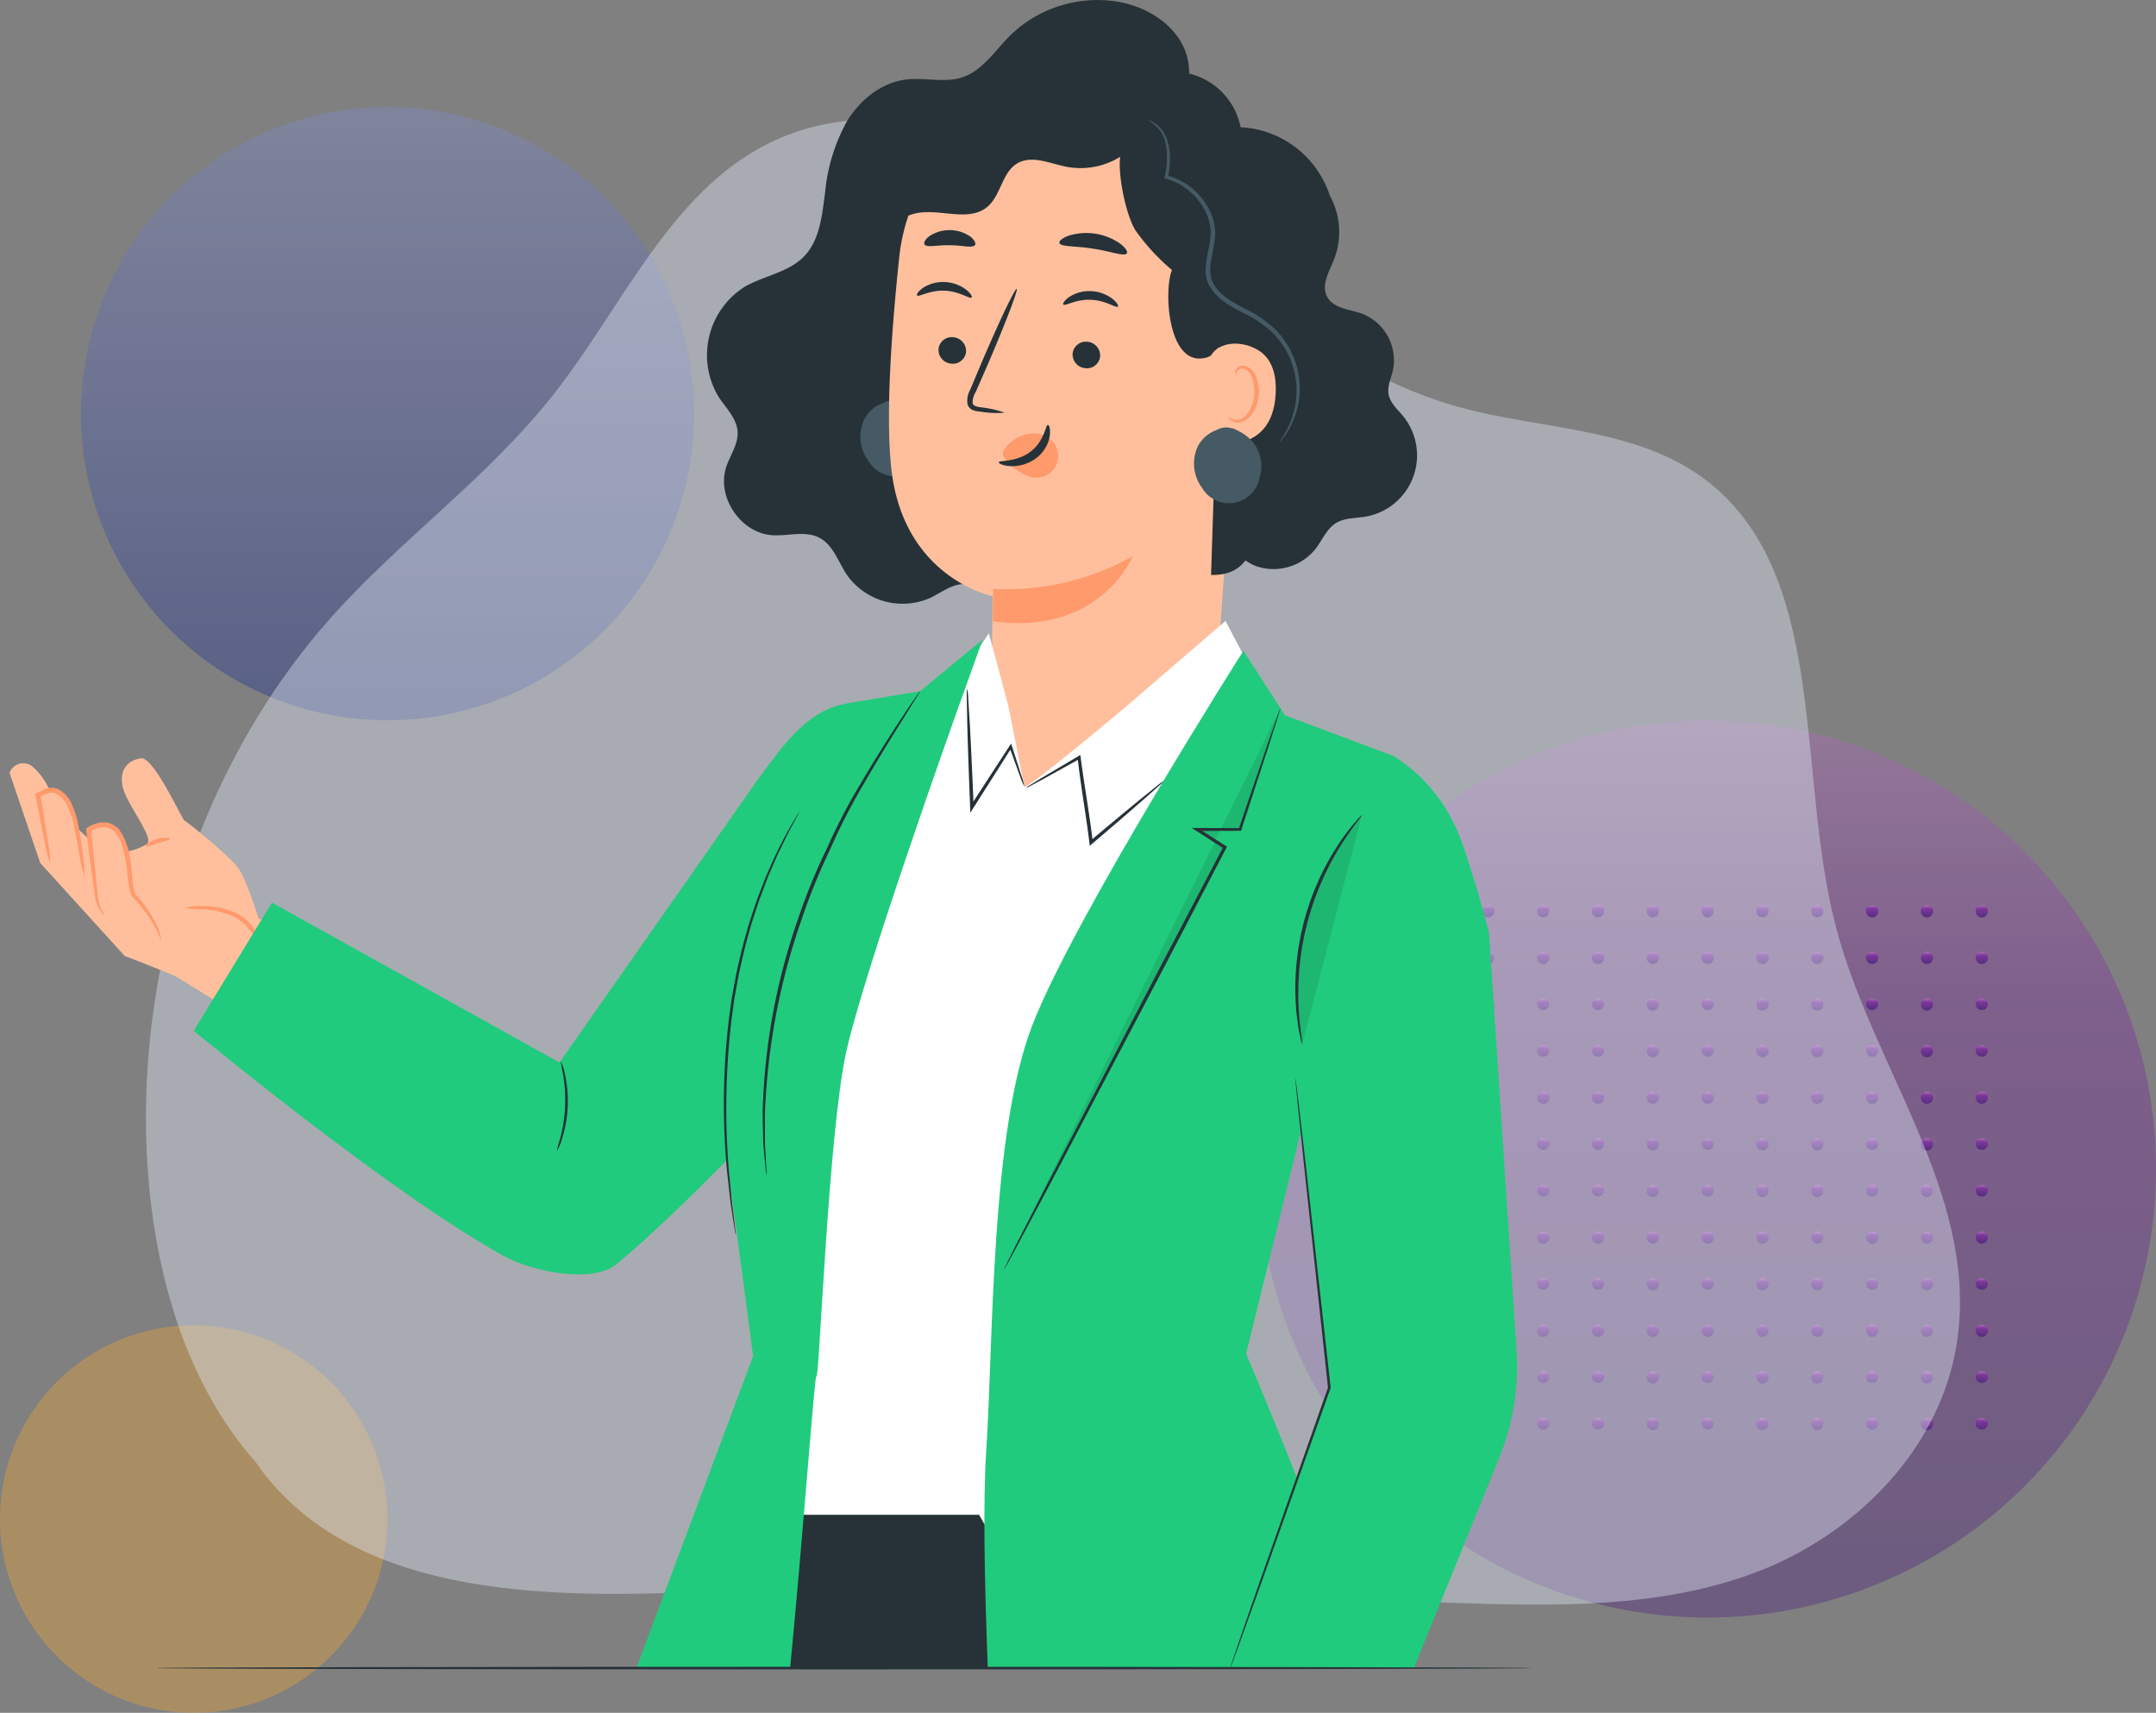 <svg xmlns="http://www.w3.org/2000/svg" xmlns:xlink="http://www.w3.org/1999/xlink" width="316.137" height="251.115" viewBox="0 0 316.137 251.115">
  <rect x="0" y="0" width="316.137" height="251.115" fill="#808080" stroke="none"/>
  <defs>
    <linearGradient id="linear-gradient" x1="0.5" x2="0.5" y2="1" gradientUnits="objectBoundingBox">
      <stop offset="0" stop-color="#7e89be"/>
      <stop offset="1" stop-color="#29398a"/>
    </linearGradient>
    <linearGradient id="linear-gradient-2" x1="0.5" x2="0.5" y2="1" gradientUnits="objectBoundingBox">
      <stop offset="0" stop-color="#ba68c8"/>
      <stop offset="0.19" stop-color="#9139af"/>
      <stop offset="0.31" stop-color="#7b1fa2"/>
      <stop offset="1" stop-color="#45147b"/>
    </linearGradient>
  </defs>
  <g id="_8" data-name="8" transform="translate(-998.345 -774.027)">
    <g id="Group_148533" data-name="Group 148533">
      <g id="Group_79644" data-name="Group 79644" transform="translate(985 770)" opacity="0.76">
        <path id="Path_145969" data-name="Path 145969" d="M44.946,0A44.946,44.946,0,1,0,89.892,44.946,44.946,44.946,0,0,0,44.946,0Z" transform="translate(25.222 19.725)" opacity="0.6" fill="url(#linear-gradient)" style="mix-blend-mode: multiply;isolation: isolate"/>
        <path id="Path_145971" data-name="Path 145971" d="M28.411,0A28.411,28.411,0,1,0,56.822,28.411,28.411,28.411,0,0,0,28.411,0Z" transform="translate(13.345 198.32)" fill="#fda929" opacity="0.444" style="mix-blend-mode: multiply;isolation: isolate"/>
        <g id="Group_145732" data-name="Group 145732" transform="translate(197.928 109.616)">
          <path id="Path_145968" data-name="Path 145968" d="M65.777,0a65.777,65.777,0,1,0,65.777,65.777A65.777,65.777,0,0,0,65.777,0Z" opacity="0.444" fill="url(#linear-gradient-2)" style="mix-blend-mode: multiply;isolation: isolate"/>
          <g id="Group_78276" data-name="Group 78276" transform="translate(24.727 27.121)">
            <g id="Group_53306" data-name="Group 53306" transform="translate(0)">
              <path id="Path_99200" data-name="Path 99200" d="M414.214,51.078a.894.894,0,1,0,.894-.854A.874.874,0,0,0,414.214,51.078Z" transform="translate(-333.828 -50.224)" fill="url(#linear-gradient-2)"/>
              <path id="Path_99201" data-name="Path 99201" d="M422.66,51.078a.894.894,0,1,0,.893-.854A.874.874,0,0,0,422.66,51.078Z" transform="translate(-350.313 -50.224)" fill="url(#linear-gradient-2)"/>
              <path id="Path_99202" data-name="Path 99202" d="M431.106,51.078a.894.894,0,1,0,.893-.854A.874.874,0,0,0,431.106,51.078Z" transform="translate(-366.797 -50.224)" fill="url(#linear-gradient-2)"/>
              <path id="Path_99203" data-name="Path 99203" d="M439.553,51.078a.894.894,0,1,0,.894-.854A.874.874,0,0,0,439.553,51.078Z" transform="translate(-383.283 -50.224)" fill="url(#linear-gradient-2)"/>
              <path id="Path_99204" data-name="Path 99204" d="M448,51.078a.894.894,0,1,0,.893-.854A.874.874,0,0,0,448,51.078Z" transform="translate(-399.767 -50.224)" fill="url(#linear-gradient-2)"/>
              <path id="Path_99205" data-name="Path 99205" d="M456.445,51.078a.894.894,0,1,0,.893-.854A.874.874,0,0,0,456.445,51.078Z" transform="translate(-416.252 -50.224)" fill="url(#linear-gradient-2)"/>
              <path id="Path_99206" data-name="Path 99206" d="M464.892,51.078a.894.894,0,1,0,.894-.854A.875.875,0,0,0,464.892,51.078Z" transform="translate(-432.738 -50.224)" fill="url(#linear-gradient-2)"/>
              <path id="Path_99207" data-name="Path 99207" d="M473.338,51.078a.894.894,0,1,0,.893-.854A.874.874,0,0,0,473.338,51.078Z" transform="translate(-449.222 -50.224)" fill="url(#linear-gradient-2)"/>
              <path id="Path_99208" data-name="Path 99208" d="M481.784,51.078a.894.894,0,1,0,.893-.854A.874.874,0,0,0,481.784,51.078Z" transform="translate(-465.707 -50.224)" fill="url(#linear-gradient-2)"/>
              <path id="Path_99209" data-name="Path 99209" d="M490.231,51.078a.894.894,0,1,0,.894-.854A.875.875,0,0,0,490.231,51.078Z" transform="translate(-482.193 -50.224)" fill="url(#linear-gradient-2)"/>
              <path id="Path_99210" data-name="Path 99210" d="M498.677,51.078a.894.894,0,1,0,.894-.854A.874.874,0,0,0,498.677,51.078Z" transform="translate(-498.677 -50.224)" fill="url(#linear-gradient-2)"/>
            </g>
            <g id="Group_53307" data-name="Group 53307" transform="translate(0 6.833)">
              <path id="Path_99211" data-name="Path 99211" d="M414.214,58.586a.894.894,0,1,0,.894-.854A.874.874,0,0,0,414.214,58.586Z" transform="translate(-333.828 -57.732)" fill="url(#linear-gradient-2)"/>
              <path id="Path_99212" data-name="Path 99212" d="M422.66,58.586a.894.894,0,1,0,.893-.854A.874.874,0,0,0,422.66,58.586Z" transform="translate(-350.313 -57.732)" fill="url(#linear-gradient-2)"/>
              <path id="Path_99213" data-name="Path 99213" d="M431.106,58.586a.894.894,0,1,0,.893-.854A.874.874,0,0,0,431.106,58.586Z" transform="translate(-366.797 -57.732)" fill="url(#linear-gradient-2)"/>
              <path id="Path_99214" data-name="Path 99214" d="M439.553,58.586a.894.894,0,1,0,.894-.854A.874.874,0,0,0,439.553,58.586Z" transform="translate(-383.283 -57.732)" fill="url(#linear-gradient-2)"/>
              <path id="Path_99215" data-name="Path 99215" d="M448,58.586a.894.894,0,1,0,.893-.854A.874.874,0,0,0,448,58.586Z" transform="translate(-399.767 -57.732)" fill="url(#linear-gradient-2)"/>
              <path id="Path_99216" data-name="Path 99216" d="M456.445,58.586a.894.894,0,1,0,.893-.854A.874.874,0,0,0,456.445,58.586Z" transform="translate(-416.252 -57.732)" fill="url(#linear-gradient-2)"/>
              <path id="Path_99217" data-name="Path 99217" d="M464.892,58.586a.894.894,0,1,0,.894-.854A.875.875,0,0,0,464.892,58.586Z" transform="translate(-432.738 -57.732)" fill="url(#linear-gradient-2)"/>
              <path id="Path_99218" data-name="Path 99218" d="M473.338,58.586a.894.894,0,1,0,.893-.854A.874.874,0,0,0,473.338,58.586Z" transform="translate(-449.222 -57.732)" fill="url(#linear-gradient-2)"/>
              <path id="Path_99219" data-name="Path 99219" d="M481.784,58.586a.894.894,0,1,0,.893-.854A.874.874,0,0,0,481.784,58.586Z" transform="translate(-465.707 -57.732)" fill="url(#linear-gradient-2)"/>
              <path id="Path_99220" data-name="Path 99220" d="M490.231,58.586a.894.894,0,1,0,.894-.854A.875.875,0,0,0,490.231,58.586Z" transform="translate(-482.193 -57.732)" fill="url(#linear-gradient-2)"/>
              <path id="Path_99221" data-name="Path 99221" d="M498.677,58.586a.894.894,0,1,0,.894-.854A.874.874,0,0,0,498.677,58.586Z" transform="translate(-498.677 -57.732)" fill="url(#linear-gradient-2)"/>
            </g>
            <g id="Group_53308" data-name="Group 53308" transform="translate(0 13.667)">
              <ellipse id="Ellipse_3955" data-name="Ellipse 3955" cx="0.893" cy="0.854" rx="0.893" ry="0.854" transform="translate(80.386)" fill="url(#linear-gradient-2)"/>
              <path id="Path_99222" data-name="Path 99222" d="M422.66,66.094a.894.894,0,1,0,.893-.854A.875.875,0,0,0,422.66,66.094Z" transform="translate(-350.313 -65.24)" fill="url(#linear-gradient-2)"/>
              <ellipse id="Ellipse_3956" data-name="Ellipse 3956" cx="0.893" cy="0.854" rx="0.893" ry="0.854" transform="translate(64.309)" fill="url(#linear-gradient-2)"/>
              <path id="Path_99223" data-name="Path 99223" d="M439.553,66.094a.894.894,0,1,0,.894-.854A.875.875,0,0,0,439.553,66.094Z" transform="translate(-383.283 -65.24)" fill="url(#linear-gradient-2)"/>
              <path id="Path_99224" data-name="Path 99224" d="M448,66.094a.894.894,0,1,0,.893-.854A.875.875,0,0,0,448,66.094Z" transform="translate(-399.767 -65.24)" fill="url(#linear-gradient-2)"/>
              <ellipse id="Ellipse_3957" data-name="Ellipse 3957" cx="0.893" cy="0.854" rx="0.893" ry="0.854" transform="translate(40.193)" fill="url(#linear-gradient-2)"/>
              <path id="Path_99225" data-name="Path 99225" d="M464.892,66.094a.894.894,0,1,0,.894-.854A.875.875,0,0,0,464.892,66.094Z" transform="translate(-432.738 -65.24)" fill="url(#linear-gradient-2)"/>
              <ellipse id="Ellipse_3958" data-name="Ellipse 3958" cx="0.893" cy="0.854" rx="0.893" ry="0.854" transform="translate(24.116)" fill="url(#linear-gradient-2)"/>
              <ellipse id="Ellipse_3959" data-name="Ellipse 3959" cx="0.893" cy="0.854" rx="0.893" ry="0.854" transform="translate(16.077)" fill="url(#linear-gradient-2)"/>
              <path id="Path_99226" data-name="Path 99226" d="M490.231,66.094a.894.894,0,1,0,.894-.854A.875.875,0,0,0,490.231,66.094Z" transform="translate(-482.193 -65.24)" fill="url(#linear-gradient-2)"/>
              <path id="Path_99227" data-name="Path 99227" d="M498.677,66.094a.894.894,0,1,0,.894-.854A.875.875,0,0,0,498.677,66.094Z" transform="translate(-498.677 -65.24)" fill="url(#linear-gradient-2)"/>
            </g>
            <g id="Group_53309" data-name="Group 53309" transform="translate(0 20.499)">
              <ellipse id="Ellipse_3960" data-name="Ellipse 3960" cx="0.893" cy="0.854" rx="0.893" ry="0.854" transform="translate(80.386 0)" fill="url(#linear-gradient-2)"/>
              <path id="Path_99228" data-name="Path 99228" d="M422.66,73.6a.894.894,0,1,0,.893-.855A.874.874,0,0,0,422.66,73.6Z" transform="translate(-350.313 -72.747)" fill="url(#linear-gradient-2)"/>
              <ellipse id="Ellipse_3961" data-name="Ellipse 3961" cx="0.893" cy="0.854" rx="0.893" ry="0.854" transform="translate(64.309 0)" fill="url(#linear-gradient-2)"/>
              <path id="Path_99229" data-name="Path 99229" d="M439.553,73.6a.894.894,0,1,0,.894-.855A.874.874,0,0,0,439.553,73.6Z" transform="translate(-383.283 -72.747)" fill="url(#linear-gradient-2)"/>
              <path id="Path_99230" data-name="Path 99230" d="M448,73.6a.894.894,0,1,0,.893-.855A.874.874,0,0,0,448,73.6Z" transform="translate(-399.767 -72.747)" fill="url(#linear-gradient-2)"/>
              <ellipse id="Ellipse_3962" data-name="Ellipse 3962" cx="0.893" cy="0.854" rx="0.893" ry="0.854" transform="translate(40.193 0)" fill="url(#linear-gradient-2)"/>
              <path id="Path_99231" data-name="Path 99231" d="M464.892,73.6a.894.894,0,1,0,.894-.855A.875.875,0,0,0,464.892,73.6Z" transform="translate(-432.738 -72.747)" fill="url(#linear-gradient-2)"/>
              <ellipse id="Ellipse_3963" data-name="Ellipse 3963" cx="0.893" cy="0.854" rx="0.893" ry="0.854" transform="translate(24.116 0)" fill="url(#linear-gradient-2)"/>
              <ellipse id="Ellipse_3964" data-name="Ellipse 3964" cx="0.893" cy="0.854" rx="0.893" ry="0.854" transform="translate(16.077 0)" fill="url(#linear-gradient-2)"/>
              <path id="Path_99232" data-name="Path 99232" d="M490.231,73.6a.894.894,0,1,0,.894-.855A.875.875,0,0,0,490.231,73.6Z" transform="translate(-482.193 -72.747)" fill="url(#linear-gradient-2)"/>
              <path id="Path_99233" data-name="Path 99233" d="M498.677,73.6a.894.894,0,1,0,.894-.855A.874.874,0,0,0,498.677,73.6Z" transform="translate(-498.677 -72.747)" fill="url(#linear-gradient-2)"/>
            </g>
            <g id="Group_53310" data-name="Group 53310" transform="translate(0 27.333)">
              <path id="Path_99234" data-name="Path 99234" d="M414.214,81.11a.894.894,0,1,0,.894-.855A.874.874,0,0,0,414.214,81.11Z" transform="translate(-333.828 -80.255)" fill="url(#linear-gradient-2)"/>
              <path id="Path_99235" data-name="Path 99235" d="M422.66,81.11a.894.894,0,1,0,.893-.855A.874.874,0,0,0,422.66,81.11Z" transform="translate(-350.313 -80.255)" fill="url(#linear-gradient-2)"/>
              <path id="Path_99236" data-name="Path 99236" d="M431.106,81.11a.894.894,0,1,0,.893-.855A.874.874,0,0,0,431.106,81.11Z" transform="translate(-366.797 -80.255)" fill="url(#linear-gradient-2)"/>
              <path id="Path_99237" data-name="Path 99237" d="M439.553,81.11a.894.894,0,1,0,.894-.855A.874.874,0,0,0,439.553,81.11Z" transform="translate(-383.283 -80.255)" fill="url(#linear-gradient-2)"/>
              <path id="Path_99238" data-name="Path 99238" d="M448,81.11a.894.894,0,1,0,.893-.855A.874.874,0,0,0,448,81.11Z" transform="translate(-399.767 -80.255)" fill="url(#linear-gradient-2)"/>
              <path id="Path_99239" data-name="Path 99239" d="M456.445,81.11a.894.894,0,1,0,.893-.855A.874.874,0,0,0,456.445,81.11Z" transform="translate(-416.252 -80.255)" fill="url(#linear-gradient-2)"/>
              <path id="Path_99240" data-name="Path 99240" d="M464.892,81.11a.894.894,0,1,0,.894-.855A.875.875,0,0,0,464.892,81.11Z" transform="translate(-432.738 -80.255)" fill="url(#linear-gradient-2)"/>
              <path id="Path_99241" data-name="Path 99241" d="M473.338,81.11a.894.894,0,1,0,.893-.855A.874.874,0,0,0,473.338,81.11Z" transform="translate(-449.222 -80.255)" fill="url(#linear-gradient-2)"/>
              <path id="Path_99242" data-name="Path 99242" d="M481.784,81.11a.894.894,0,1,0,.893-.855A.874.874,0,0,0,481.784,81.11Z" transform="translate(-465.707 -80.255)" fill="url(#linear-gradient-2)"/>
              <path id="Path_99243" data-name="Path 99243" d="M490.231,81.11a.894.894,0,1,0,.894-.855A.875.875,0,0,0,490.231,81.11Z" transform="translate(-482.193 -80.255)" fill="url(#linear-gradient-2)"/>
              <path id="Path_99244" data-name="Path 99244" d="M498.677,81.11a.894.894,0,1,0,.894-.855A.874.874,0,0,0,498.677,81.11Z" transform="translate(-498.677 -80.255)" fill="url(#linear-gradient-2)"/>
            </g>
            <g id="Group_53311" data-name="Group 53311" transform="translate(0 34.166)">
              <ellipse id="Ellipse_3965" data-name="Ellipse 3965" cx="0.893" cy="0.854" rx="0.893" ry="0.854" transform="translate(80.386 0)" fill="url(#linear-gradient-2)"/>
              <path id="Path_99245" data-name="Path 99245" d="M422.66,88.618a.894.894,0,1,0,.893-.855A.874.874,0,0,0,422.66,88.618Z" transform="translate(-350.313 -87.763)" fill="url(#linear-gradient-2)"/>
              <ellipse id="Ellipse_3966" data-name="Ellipse 3966" cx="0.893" cy="0.854" rx="0.893" ry="0.854" transform="translate(64.309 0)" fill="url(#linear-gradient-2)"/>
              <path id="Path_99246" data-name="Path 99246" d="M439.553,88.618a.894.894,0,1,0,.894-.855A.874.874,0,0,0,439.553,88.618Z" transform="translate(-383.283 -87.763)" fill="url(#linear-gradient-2)"/>
              <path id="Path_99247" data-name="Path 99247" d="M448,88.618a.894.894,0,1,0,.893-.855A.874.874,0,0,0,448,88.618Z" transform="translate(-399.767 -87.763)" fill="url(#linear-gradient-2)"/>
              <ellipse id="Ellipse_3967" data-name="Ellipse 3967" cx="0.893" cy="0.854" rx="0.893" ry="0.854" transform="translate(40.193 0)" fill="url(#linear-gradient-2)"/>
              <path id="Path_99248" data-name="Path 99248" d="M464.892,88.618a.894.894,0,1,0,.894-.855A.875.875,0,0,0,464.892,88.618Z" transform="translate(-432.738 -87.763)" fill="url(#linear-gradient-2)"/>
              <ellipse id="Ellipse_3968" data-name="Ellipse 3968" cx="0.893" cy="0.854" rx="0.893" ry="0.854" transform="translate(24.116 0)" fill="url(#linear-gradient-2)"/>
              <ellipse id="Ellipse_3969" data-name="Ellipse 3969" cx="0.893" cy="0.854" rx="0.893" ry="0.854" transform="translate(16.077 0)" fill="url(#linear-gradient-2)"/>
              <path id="Path_99249" data-name="Path 99249" d="M490.231,88.618a.894.894,0,1,0,.894-.855A.875.875,0,0,0,490.231,88.618Z" transform="translate(-482.193 -87.763)" fill="url(#linear-gradient-2)"/>
              <path id="Path_99250" data-name="Path 99250" d="M498.677,88.618a.894.894,0,1,0,.894-.855A.874.874,0,0,0,498.677,88.618Z" transform="translate(-498.677 -87.763)" fill="url(#linear-gradient-2)"/>
            </g>
            <g id="Group_53312" data-name="Group 53312" transform="translate(0 41)">
              <ellipse id="Ellipse_3970" data-name="Ellipse 3970" cx="0.893" cy="0.854" rx="0.893" ry="0.854" transform="translate(80.386)" fill="url(#linear-gradient-2)"/>
              <path id="Path_99251" data-name="Path 99251" d="M422.66,96.125a.894.894,0,1,0,.893-.854A.874.874,0,0,0,422.66,96.125Z" transform="translate(-350.313 -95.271)" fill="url(#linear-gradient-2)"/>
              <ellipse id="Ellipse_3971" data-name="Ellipse 3971" cx="0.893" cy="0.854" rx="0.893" ry="0.854" transform="translate(64.309)" fill="url(#linear-gradient-2)"/>
              <path id="Path_99252" data-name="Path 99252" d="M439.553,96.125a.894.894,0,1,0,.894-.854A.874.874,0,0,0,439.553,96.125Z" transform="translate(-383.283 -95.271)" fill="url(#linear-gradient-2)"/>
              <path id="Path_99253" data-name="Path 99253" d="M448,96.125a.894.894,0,1,0,.893-.854A.874.874,0,0,0,448,96.125Z" transform="translate(-399.767 -95.271)" fill="url(#linear-gradient-2)"/>
              <ellipse id="Ellipse_3972" data-name="Ellipse 3972" cx="0.893" cy="0.854" rx="0.893" ry="0.854" transform="translate(40.193)" fill="url(#linear-gradient-2)"/>
              <path id="Path_99254" data-name="Path 99254" d="M464.892,96.125a.894.894,0,1,0,.894-.854A.875.875,0,0,0,464.892,96.125Z" transform="translate(-432.738 -95.271)" fill="url(#linear-gradient-2)"/>
              <ellipse id="Ellipse_3973" data-name="Ellipse 3973" cx="0.893" cy="0.854" rx="0.893" ry="0.854" transform="translate(24.116)" fill="url(#linear-gradient-2)"/>
              <ellipse id="Ellipse_3974" data-name="Ellipse 3974" cx="0.893" cy="0.854" rx="0.893" ry="0.854" transform="translate(16.077)" fill="url(#linear-gradient-2)"/>
              <path id="Path_99255" data-name="Path 99255" d="M490.231,96.125a.894.894,0,1,0,.894-.854A.875.875,0,0,0,490.231,96.125Z" transform="translate(-482.193 -95.271)" fill="url(#linear-gradient-2)"/>
              <path id="Path_99256" data-name="Path 99256" d="M498.677,96.125a.894.894,0,1,0,.894-.854A.874.874,0,0,0,498.677,96.125Z" transform="translate(-498.677 -95.271)" fill="url(#linear-gradient-2)"/>
            </g>
            <g id="Group_53313" data-name="Group 53313" transform="translate(0 47.833)">
              <path id="Path_99257" data-name="Path 99257" d="M414.214,103.633a.894.894,0,1,0,.894-.854A.874.874,0,0,0,414.214,103.633Z" transform="translate(-333.828 -102.779)" fill="url(#linear-gradient-2)"/>
              <path id="Path_99258" data-name="Path 99258" d="M422.66,103.633a.894.894,0,1,0,.893-.854A.874.874,0,0,0,422.66,103.633Z" transform="translate(-350.313 -102.779)" fill="url(#linear-gradient-2)"/>
              <path id="Path_99259" data-name="Path 99259" d="M431.106,103.633a.894.894,0,1,0,.893-.854A.874.874,0,0,0,431.106,103.633Z" transform="translate(-366.797 -102.779)" fill="url(#linear-gradient-2)"/>
              <path id="Path_99260" data-name="Path 99260" d="M439.553,103.633a.894.894,0,1,0,.894-.854A.874.874,0,0,0,439.553,103.633Z" transform="translate(-383.283 -102.779)" fill="url(#linear-gradient-2)"/>
              <path id="Path_99261" data-name="Path 99261" d="M448,103.633a.894.894,0,1,0,.893-.854A.874.874,0,0,0,448,103.633Z" transform="translate(-399.767 -102.779)" fill="url(#linear-gradient-2)"/>
              <path id="Path_99262" data-name="Path 99262" d="M456.445,103.633a.894.894,0,1,0,.893-.854A.874.874,0,0,0,456.445,103.633Z" transform="translate(-416.252 -102.779)" fill="url(#linear-gradient-2)"/>
              <path id="Path_99263" data-name="Path 99263" d="M464.892,103.633a.894.894,0,1,0,.894-.854A.875.875,0,0,0,464.892,103.633Z" transform="translate(-432.738 -102.779)" fill="url(#linear-gradient-2)"/>
              <path id="Path_99264" data-name="Path 99264" d="M473.338,103.633a.894.894,0,1,0,.893-.854A.874.874,0,0,0,473.338,103.633Z" transform="translate(-449.222 -102.779)" fill="url(#linear-gradient-2)"/>
              <path id="Path_99265" data-name="Path 99265" d="M481.784,103.633a.894.894,0,1,0,.893-.854A.874.874,0,0,0,481.784,103.633Z" transform="translate(-465.707 -102.779)" fill="url(#linear-gradient-2)"/>
              <path id="Path_99266" data-name="Path 99266" d="M490.231,103.633a.894.894,0,1,0,.894-.854A.875.875,0,0,0,490.231,103.633Z" transform="translate(-482.193 -102.779)" fill="url(#linear-gradient-2)"/>
              <path id="Path_99267" data-name="Path 99267" d="M498.677,103.633a.894.894,0,1,0,.894-.854A.874.874,0,0,0,498.677,103.633Z" transform="translate(-498.677 -102.779)" fill="url(#linear-gradient-2)"/>
            </g>
            <g id="Group_53314" data-name="Group 53314" transform="translate(0 54.666)">
              <ellipse id="Ellipse_3975" data-name="Ellipse 3975" cx="0.893" cy="0.854" rx="0.893" ry="0.854" transform="translate(80.386)" fill="url(#linear-gradient-2)"/>
              <path id="Path_99268" data-name="Path 99268" d="M422.66,111.141a.894.894,0,1,0,.893-.854A.875.875,0,0,0,422.66,111.141Z" transform="translate(-350.313 -110.287)" fill="url(#linear-gradient-2)"/>
              <ellipse id="Ellipse_3976" data-name="Ellipse 3976" cx="0.893" cy="0.854" rx="0.893" ry="0.854" transform="translate(64.309)" fill="url(#linear-gradient-2)"/>
              <path id="Path_99269" data-name="Path 99269" d="M439.553,111.141a.894.894,0,1,0,.894-.854A.875.875,0,0,0,439.553,111.141Z" transform="translate(-383.283 -110.287)" fill="url(#linear-gradient-2)"/>
              <path id="Path_99270" data-name="Path 99270" d="M448,111.141a.894.894,0,1,0,.893-.854A.875.875,0,0,0,448,111.141Z" transform="translate(-399.767 -110.287)" fill="url(#linear-gradient-2)"/>
              <ellipse id="Ellipse_3977" data-name="Ellipse 3977" cx="0.893" cy="0.854" rx="0.893" ry="0.854" transform="translate(40.193)" fill="url(#linear-gradient-2)"/>
              <path id="Path_99271" data-name="Path 99271" d="M464.892,111.141a.894.894,0,1,0,.894-.854A.875.875,0,0,0,464.892,111.141Z" transform="translate(-432.738 -110.287)" fill="url(#linear-gradient-2)"/>
              <ellipse id="Ellipse_3978" data-name="Ellipse 3978" cx="0.893" cy="0.854" rx="0.893" ry="0.854" transform="translate(24.116)" fill="url(#linear-gradient-2)"/>
              <ellipse id="Ellipse_3979" data-name="Ellipse 3979" cx="0.893" cy="0.854" rx="0.893" ry="0.854" transform="translate(16.077)" fill="url(#linear-gradient-2)"/>
              <path id="Path_99272" data-name="Path 99272" d="M490.231,111.141a.894.894,0,1,0,.894-.854A.875.875,0,0,0,490.231,111.141Z" transform="translate(-482.193 -110.287)" fill="url(#linear-gradient-2)"/>
              <path id="Path_99273" data-name="Path 99273" d="M498.677,111.141a.894.894,0,1,0,.894-.854A.875.875,0,0,0,498.677,111.141Z" transform="translate(-498.677 -110.287)" fill="url(#linear-gradient-2)"/>
            </g>
            <g id="Group_53315" data-name="Group 53315" transform="translate(0 61.499)">
              <path id="Path_99274" data-name="Path 99274" d="M414.214,118.649a.894.894,0,1,0,.894-.855A.875.875,0,0,0,414.214,118.649Z" transform="translate(-333.828 -117.794)" fill="url(#linear-gradient-2)"/>
              <path id="Path_99275" data-name="Path 99275" d="M422.66,118.649a.894.894,0,1,0,.893-.855A.875.875,0,0,0,422.66,118.649Z" transform="translate(-350.313 -117.794)" fill="url(#linear-gradient-2)"/>
              <path id="Path_99276" data-name="Path 99276" d="M431.106,118.649a.894.894,0,1,0,.893-.855A.875.875,0,0,0,431.106,118.649Z" transform="translate(-366.797 -117.794)" fill="url(#linear-gradient-2)"/>
              <path id="Path_99277" data-name="Path 99277" d="M439.553,118.649a.894.894,0,1,0,.894-.855A.875.875,0,0,0,439.553,118.649Z" transform="translate(-383.283 -117.794)" fill="url(#linear-gradient-2)"/>
              <path id="Path_99278" data-name="Path 99278" d="M448,118.649a.894.894,0,1,0,.893-.855A.875.875,0,0,0,448,118.649Z" transform="translate(-399.767 -117.794)" fill="url(#linear-gradient-2)"/>
              <path id="Path_99279" data-name="Path 99279" d="M456.445,118.649a.894.894,0,1,0,.893-.855A.875.875,0,0,0,456.445,118.649Z" transform="translate(-416.252 -117.794)" fill="url(#linear-gradient-2)"/>
              <path id="Path_99280" data-name="Path 99280" d="M464.892,118.649a.894.894,0,1,0,.894-.855A.875.875,0,0,0,464.892,118.649Z" transform="translate(-432.738 -117.794)" fill="url(#linear-gradient-2)"/>
              <path id="Path_99281" data-name="Path 99281" d="M473.338,118.649a.894.894,0,1,0,.893-.855A.875.875,0,0,0,473.338,118.649Z" transform="translate(-449.222 -117.794)" fill="url(#linear-gradient-2)"/>
              <path id="Path_99282" data-name="Path 99282" d="M481.784,118.649a.894.894,0,1,0,.893-.855A.875.875,0,0,0,481.784,118.649Z" transform="translate(-465.707 -117.794)" fill="url(#linear-gradient-2)"/>
              <path id="Path_99283" data-name="Path 99283" d="M490.231,118.649a.894.894,0,1,0,.894-.855A.875.875,0,0,0,490.231,118.649Z" transform="translate(-482.193 -117.794)" fill="url(#linear-gradient-2)"/>
              <path id="Path_99284" data-name="Path 99284" d="M498.677,118.649a.894.894,0,1,0,.894-.855A.875.875,0,0,0,498.677,118.649Z" transform="translate(-498.677 -117.794)" fill="url(#linear-gradient-2)"/>
            </g>
            <g id="Group_53316" data-name="Group 53316" transform="translate(0 68.333)">
              <ellipse id="Ellipse_3980" data-name="Ellipse 3980" cx="0.893" cy="0.854" rx="0.893" ry="0.854" transform="translate(80.386 0)" fill="url(#linear-gradient-2)"/>
              <path id="Path_99285" data-name="Path 99285" d="M422.66,126.157a.894.894,0,1,0,.893-.855A.874.874,0,0,0,422.66,126.157Z" transform="translate(-350.313 -125.302)" fill="url(#linear-gradient-2)"/>
              <ellipse id="Ellipse_3981" data-name="Ellipse 3981" cx="0.893" cy="0.854" rx="0.893" ry="0.854" transform="translate(64.309 0)" fill="url(#linear-gradient-2)"/>
              <path id="Path_99286" data-name="Path 99286" d="M439.553,126.157a.894.894,0,1,0,.894-.855A.874.874,0,0,0,439.553,126.157Z" transform="translate(-383.283 -125.302)" fill="url(#linear-gradient-2)"/>
              <path id="Path_99287" data-name="Path 99287" d="M448,126.157a.894.894,0,1,0,.893-.855A.874.874,0,0,0,448,126.157Z" transform="translate(-399.767 -125.302)" fill="url(#linear-gradient-2)"/>
              <ellipse id="Ellipse_3982" data-name="Ellipse 3982" cx="0.893" cy="0.854" rx="0.893" ry="0.854" transform="translate(40.193 0)" fill="url(#linear-gradient-2)"/>
              <path id="Path_99288" data-name="Path 99288" d="M464.892,126.157a.894.894,0,1,0,.894-.855A.875.875,0,0,0,464.892,126.157Z" transform="translate(-432.738 -125.302)" fill="url(#linear-gradient-2)"/>
              <ellipse id="Ellipse_3983" data-name="Ellipse 3983" cx="0.893" cy="0.854" rx="0.893" ry="0.854" transform="translate(24.116 0)" fill="url(#linear-gradient-2)"/>
              <ellipse id="Ellipse_3984" data-name="Ellipse 3984" cx="0.893" cy="0.854" rx="0.893" ry="0.854" transform="translate(16.077 0)" fill="url(#linear-gradient-2)"/>
              <path id="Path_99289" data-name="Path 99289" d="M490.231,126.157a.894.894,0,1,0,.894-.855A.875.875,0,0,0,490.231,126.157Z" transform="translate(-482.193 -125.302)" fill="url(#linear-gradient-2)"/>
              <path id="Path_99290" data-name="Path 99290" d="M498.677,126.157a.894.894,0,1,0,.894-.855A.874.874,0,0,0,498.677,126.157Z" transform="translate(-498.677 -125.302)" fill="url(#linear-gradient-2)"/>
            </g>
            <g id="Group_53317" data-name="Group 53317" transform="translate(0 75.167)">
              <ellipse id="Ellipse_3985" data-name="Ellipse 3985" cx="0.893" cy="0.854" rx="0.893" ry="0.854" transform="translate(80.386 0)" fill="url(#linear-gradient-2)"/>
              <path id="Path_99291" data-name="Path 99291" d="M422.66,133.665a.894.894,0,1,0,.893-.855A.874.874,0,0,0,422.66,133.665Z" transform="translate(-350.313 -132.81)" fill="url(#linear-gradient-2)"/>
              <ellipse id="Ellipse_3986" data-name="Ellipse 3986" cx="0.893" cy="0.854" rx="0.893" ry="0.854" transform="translate(64.309 0)" fill="url(#linear-gradient-2)"/>
              <path id="Path_99292" data-name="Path 99292" d="M439.553,133.665a.894.894,0,1,0,.894-.855A.874.874,0,0,0,439.553,133.665Z" transform="translate(-383.283 -132.81)" fill="url(#linear-gradient-2)"/>
              <path id="Path_99293" data-name="Path 99293" d="M448,133.665a.894.894,0,1,0,.893-.855A.874.874,0,0,0,448,133.665Z" transform="translate(-399.767 -132.81)" fill="url(#linear-gradient-2)"/>
              <ellipse id="Ellipse_3987" data-name="Ellipse 3987" cx="0.893" cy="0.854" rx="0.893" ry="0.854" transform="translate(40.193 0)" fill="url(#linear-gradient-2)"/>
              <path id="Path_99294" data-name="Path 99294" d="M464.892,133.665a.894.894,0,1,0,.894-.855A.875.875,0,0,0,464.892,133.665Z" transform="translate(-432.738 -132.81)" fill="url(#linear-gradient-2)"/>
              <ellipse id="Ellipse_3988" data-name="Ellipse 3988" cx="0.893" cy="0.854" rx="0.893" ry="0.854" transform="translate(24.116 0)" fill="url(#linear-gradient-2)"/>
              <ellipse id="Ellipse_3989" data-name="Ellipse 3989" cx="0.893" cy="0.854" rx="0.893" ry="0.854" transform="translate(16.077 0)" fill="url(#linear-gradient-2)"/>
              <path id="Path_99295" data-name="Path 99295" d="M490.231,133.665a.894.894,0,1,0,.894-.855A.875.875,0,0,0,490.231,133.665Z" transform="translate(-482.193 -132.81)" fill="url(#linear-gradient-2)"/>
              <path id="Path_99296" data-name="Path 99296" d="M498.677,133.665a.894.894,0,1,0,.894-.855A.874.874,0,0,0,498.677,133.665Z" transform="translate(-498.677 -132.81)" fill="url(#linear-gradient-2)"/>
            </g>
          </g>
        </g>
      </g>
      <g id="Group_151408" data-name="Group 151408" transform="translate(557.706 418.802)">
        <g id="Layer_2" data-name="Layer 2" transform="translate(462.035 372.709)">
          <path id="Path_263426" data-name="Path 263426" d="M478.111,794.652c-10.009-11.261-14.685-27.133-15.8-42.77-2.1-29.479,7.915-59.74,26.8-80.955,10.334-11.61,23.078-20.541,32.731-32.83,9.6-12.223,16.389-27.949,29.369-35.605,16.623-9.806,37.433-2.775,53.685,7.744s31.134,24.56,49.437,29.694c12.89,3.615,27.558,2.907,37.941,11.99,16.312,14.269,11.843,42.014,17.485,63.975,5.308,20.657,20.717,39.182,17.946,60.421-2.136,16.369-15.169,29.04-29.485,34.474s-29.867,5-45.019,4.508c-34.247-1.118-68.852-3.283-102.9-1.9C528.173,814.295,493.5,817.029,478.111,794.652Z" transform="translate(-462.035 -597.804)" fill="#dee4f2" opacity="0.43"/>
        </g>
      </g>
    </g>
    <g id="Group_158115" data-name="Group 158115" transform="translate(999.74 774.027)">
      <g id="Character" transform="translate(0.002 0)">
        <g id="Group_158066" data-name="Group 158066" transform="translate(102.256)">
          <g id="Group_157946" data-name="Group 157946" transform="translate(0)">
            <g id="Group_157945" data-name="Group 157945">
              <g id="Group_157944" data-name="Group 157944">
                <g id="Group_157943" data-name="Group 157943">
                  <g id="Group_157942" data-name="Group 157942">
                    <g id="Group_157941" data-name="Group 157941">
                      <g id="Group_157940" data-name="Group 157940">
                        <g id="Group_157939" data-name="Group 157939">
                          <g id="Group_157938" data-name="Group 157938">
                            <path id="Path_266668" data-name="Path 266668" d="M161.275,157.971c3.395-2.086,4.279-7.027,2.509-10.6s-5.608-5.777-9.532-6.469a18.34,18.34,0,0,0-15.875,5c-2.2,2.2-4,5.094-6.963,6.075-2.6.862-5.451.007-8.172.32-3.649.419-6.807,2.962-8.721,6.1a26.612,26.612,0,0,0-3.222,10.451c-.445,3.341-.76,7.01-3.118,9.419-2.3,2.348-5.884,2.8-8.724,4.454A11.851,11.851,0,0,0,95.7,198.858c1.091,1.642,2.669,3.156,2.769,5.126.092,1.8-1.092,3.38-1.661,5.088-1.464,4.4,2.076,9.7,6.7,10.031,2.333.169,4.85-.706,6.928.37s2.8,3.586,4.1,5.512a10,10,0,0,0,12.148,3.327c1.73-.818,3.373-2.184,5.28-2.028s3.38,1.805,5.249,2.2c2.448.511,4.8-1.263,6.293-3.271s2.541-4.385,4.433-6.019c2.477-2.14,5.921-2.627,9.031-3.647a25.323,25.323,0,0,0,14.817-35.26" transform="translate(-93.965 -140.644)" fill="#263238"/>
                          </g>
                        </g>
                      </g>
                    </g>
                  </g>
                </g>
              </g>
            </g>
          </g>
          <g id="Group_157955" data-name="Group 157955" transform="translate(22.494 58.721)">
            <g id="Group_157954" data-name="Group 157954" transform="translate(0)">
              <g id="Group_157953" data-name="Group 157953">
                <g id="Group_157952" data-name="Group 157952" transform="translate(0)">
                  <g id="Group_157951" data-name="Group 157951" transform="translate(0)">
                    <g id="Group_157950" data-name="Group 157950">
                      <g id="Group_157949" data-name="Group 157949">
                        <g id="Group_157948" data-name="Group 157948" transform="translate(0)">
                          <g id="Group_157947" data-name="Group 157947">
                            <path id="Path_266669" data-name="Path 266669" d="M167.227,221.777a6.874,6.874,0,0,0-2.7-1.836l.209-.01a4.022,4.022,0,0,0-.583-.108,2.718,2.718,0,0,0-2.137.232h.021a5.049,5.049,0,0,0-2.8,2.364,5.977,5.977,0,0,0,.613,6.168,4.568,4.568,0,0,0,8.4-1.446A5.671,5.671,0,0,0,167.227,221.777Z" transform="translate(-158.642 -219.711)" fill="#455a64"/>
                          </g>
                        </g>
                      </g>
                    </g>
                  </g>
                </g>
              </g>
            </g>
          </g>
          <g id="Group_158000" data-name="Group 158000" transform="translate(26.697 18.004)">
            <g id="Group_157959" data-name="Group 157959" transform="translate(0)">
              <g id="Group_157958" data-name="Group 157958">
                <g id="Group_157957" data-name="Group 157957" transform="translate(0)">
                  <g id="Group_157956" data-name="Group 157956">
                    <path id="Path_266670" data-name="Path 266670" d="M143.474,245.162l4.534-65.561a5.571,5.571,0,0,0-4.736-5.859L114.06,165c-9.416-1.407-16.206,9.968-17.212,19.435-1.119,10.517-2.07,23.4-1.159,31.325,1.831,15.93,14.824,18.529,14.824,18.529.006-.053-.141,16.193-.322,21.945l-3.875,17.783Z" transform="translate(-95.324 -164.886)" fill="#ffbf9d"/>
                  </g>
                </g>
              </g>
            </g>
            <g id="Group_157963" data-name="Group 157963" transform="translate(7.259 31.427)">
              <g id="Group_157962" data-name="Group 157962">
                <g id="Group_157961" data-name="Group 157961">
                  <g id="Group_157960" data-name="Group 157960">
                    <path id="Path_266671" data-name="Path 266671" d="M151.055,208.952a2.03,2.03,0,0,0,1.869,2.131,1.941,1.941,0,0,0,2.17-1.739,2.031,2.031,0,0,0-1.866-2.132A1.944,1.944,0,0,0,151.055,208.952Z" transform="translate(-151.049 -207.201)" fill="#263238"/>
                  </g>
                </g>
              </g>
            </g>
            <g id="Group_157967" data-name="Group 157967" transform="translate(4.096 23.348)">
              <g id="Group_157966" data-name="Group 157966" transform="translate(0)">
                <g id="Group_157965" data-name="Group 157965" transform="translate(0)">
                  <g id="Group_157964" data-name="Group 157964">
                    <path id="Path_266672" data-name="Path 266672" d="M149.948,198.291c.24.276,1.826-.8,4.01-.7,2.182.068,3.736,1.26,3.984,1,.122-.113-.114-.6-.789-1.14a5.58,5.58,0,0,0-3.176-1.131,5.354,5.354,0,0,0-3.205.885C150.076,197.7,149.828,198.168,149.948,198.291Z" transform="translate(-149.919 -196.324)" fill="#263238"/>
                  </g>
                </g>
              </g>
            </g>
            <g id="Group_157971" data-name="Group 157971" transform="translate(26.92 32.094)">
              <g id="Group_157970" data-name="Group 157970" transform="translate(0)">
                <g id="Group_157969" data-name="Group 157969" transform="translate(0)">
                  <g id="Group_157968" data-name="Group 157968">
                    <path id="Path_266673" data-name="Path 266673" d="M124.582,209.85a2.03,2.03,0,0,0,1.868,2.131,1.943,1.943,0,0,0,2.171-1.739,2.033,2.033,0,0,0-1.867-2.133A1.943,1.943,0,0,0,124.582,209.85Z" transform="translate(-124.576 -208.099)" fill="#263238"/>
                  </g>
                </g>
              </g>
            </g>
            <g id="Group_157975" data-name="Group 157975" transform="translate(25.542 24.68)">
              <g id="Group_157974" data-name="Group 157974" transform="translate(0)">
                <g id="Group_157973" data-name="Group 157973" transform="translate(0)">
                  <g id="Group_157972" data-name="Group 157972">
                    <path id="Path_266674" data-name="Path 266674" d="M121.069,200.084c.241.276,1.829-.8,4.011-.7,2.182.068,3.736,1.26,3.984,1,.121-.114-.111-.6-.79-1.14a5.577,5.577,0,0,0-3.176-1.131,5.363,5.363,0,0,0-3.206.885C121.2,199.492,120.951,199.961,121.069,200.084Z" transform="translate(-121.041 -198.117)" fill="#263238"/>
                  </g>
                </g>
              </g>
            </g>
            <g id="Group_157979" data-name="Group 157979" transform="translate(11.451 24.349)">
              <g id="Group_157978" data-name="Group 157978" transform="translate(0)">
                <g id="Group_157977" data-name="Group 157977" transform="translate(0)">
                  <g id="Group_157976" data-name="Group 157976">
                    <path id="Path_266675" data-name="Path 266675" d="M146.527,215.823a14.485,14.485,0,0,0-3.52-.793c-.555-.081-1.078-.215-1.156-.6a2.836,2.836,0,0,1,.443-1.637l1.831-4.175c2.55-5.947,4.422-10.846,4.182-10.946s-2.5,4.637-5.053,10.584q-.922,2.2-1.763,4.2a3.227,3.227,0,0,0-.384,2.176,1.405,1.405,0,0,0,.882.855,3.76,3.76,0,0,0,.941.172A14.265,14.265,0,0,0,146.527,215.823Z" transform="translate(-141.029 -197.671)" fill="#263238"/>
                  </g>
                </g>
              </g>
            </g>
            <g id="Group_157983" data-name="Group 157983" transform="translate(15.235 63.535)">
              <g id="Group_157982" data-name="Group 157982" transform="translate(0)">
                <g id="Group_157981" data-name="Group 157981" transform="translate(0)">
                  <g id="Group_157980" data-name="Group 157980">
                    <path id="Path_266676" data-name="Path 266676" d="M118.169,255.237a38.021,38.021,0,0,0,20.483-4.8s-4.755,11.707-20.527,9.544Z" transform="translate(-118.125 -250.434)" fill="#ff9a6c"/>
                  </g>
                </g>
              </g>
            </g>
            <g id="Group_157987" data-name="Group 157987" transform="translate(16.704 45.536)">
              <g id="Group_157986" data-name="Group 157986" transform="translate(0)">
                <g id="Group_157985" data-name="Group 157985" transform="translate(0)">
                  <g id="Group_157984" data-name="Group 157984">
                    <path id="Path_266677" data-name="Path 266677" d="M133.257,228.369a5.379,5.379,0,0,1,4.524-2.156,3.5,3.5,0,0,1,2.806,1.687,3.209,3.209,0,0,1-3.8,4.648,7.974,7.974,0,0,1-3.13-2.127,2.481,2.481,0,0,1-.656-.847,1.112,1.112,0,0,1,.134-1.1" transform="translate(-132.912 -226.2)" fill="#ff9a6c"/>
                  </g>
                </g>
              </g>
            </g>
            <g id="Group_157991" data-name="Group 157991" transform="translate(16.1 44.287)">
              <g id="Group_157990" data-name="Group 157990" transform="translate(0)">
                <g id="Group_157989" data-name="Group 157989" transform="translate(0)">
                  <g id="Group_157988" data-name="Group 157988">
                    <path id="Path_266678" data-name="Path 266678" d="M141.687,224.518c-.354-.036-.461,2.333-2.562,3.929s-4.613,1.226-4.645,1.556c-.039.148.543.485,1.608.56a5.908,5.908,0,0,0,3.872-1.165,5.14,5.14,0,0,0,2-3.3C142.089,225.11,141.849,224.511,141.687,224.518Z" transform="translate(-134.477 -224.517)" fill="#263238"/>
                  </g>
                </g>
              </g>
            </g>
            <g id="Group_157995" data-name="Group 157995" transform="translate(24.985 16.152)">
              <g id="Group_157994" data-name="Group 157994" transform="translate(0)">
                <g id="Group_157993" data-name="Group 157993">
                  <g id="Group_157992" data-name="Group 157992">
                    <path id="Path_266679" data-name="Path 266679" d="M119.271,188.1c.189.6,2.382.416,4.93.835,2.558.368,4.591,1.206,4.954.688.162-.248-.174-.822-.985-1.433a8.692,8.692,0,0,0-7.53-1.16C119.684,187.367,119.191,187.813,119.271,188.1Z" transform="translate(-119.263 -186.635)" fill="#263238"/>
                  </g>
                </g>
              </g>
            </g>
            <g id="Group_157999" data-name="Group 157999" transform="translate(5.168 15.731)">
              <g id="Group_157998" data-name="Group 157998" transform="translate(0)">
                <g id="Group_157997" data-name="Group 157997" transform="translate(0)">
                  <g id="Group_157996" data-name="Group 157996">
                    <path id="Path_266680" data-name="Path 266680" d="M149.266,188.171c.362.512,1.889.062,3.7.116,1.811-.01,3.326.477,3.7-.027.166-.245-.055-.752-.7-1.251a5.359,5.359,0,0,0-5.962-.072C149.339,187.42,149.107,187.922,149.266,188.171Z" transform="translate(-149.218 -186.068)" fill="#263238"/>
                  </g>
                </g>
              </g>
            </g>
          </g>
          <g id="Group_158006" data-name="Group 158006" transform="translate(16.488 9.086)">
            <g id="Group_158005" data-name="Group 158005" transform="translate(0)">
              <g id="Group_158004" data-name="Group 158004">
                <g id="Group_158003" data-name="Group 158003">
                  <g id="Group_158002" data-name="Group 158002" transform="translate(0)">
                    <g id="Group_158001" data-name="Group 158001">
                      <path id="Path_266681" data-name="Path 266681" d="M113.5,176.8a10.876,10.876,0,0,1,4.263-5.93,40.18,40.18,0,0,0,3.554-2c2.315-1.813,2.891-5.02,4.342-7.578a11.956,11.956,0,0,1,9.2-5.908c3.142-.276,6.36.713,9.428-.013,2.269-.537,4.264-1.976,6.561-2.377,4.471-.783,8.57,2.478,11.756,5.711-.035,3.192-2.609,5.289-5.087,7.3a11.073,11.073,0,0,1-9,2.235c-2.43-.481-5.081-1.751-7.209-.484-2.238,1.332-2.379,4.674-4.37,6.353-2.847,2.4-7.283.044-10.867,1.05-2.767.777-4.527,3.386-6.391,5.575s-4.636,4.256-7.379,3.4A32.327,32.327,0,0,1,113.5,176.8Z" transform="translate(-112.296 -152.878)" fill="#263238"/>
                    </g>
                  </g>
                </g>
              </g>
            </g>
          </g>
          <g id="Group_158012" data-name="Group 158012" transform="translate(51.301 10.535)">
            <g id="Group_158011" data-name="Group 158011" transform="translate(0)">
              <g id="Group_158010" data-name="Group 158010">
                <g id="Group_158009" data-name="Group 158009">
                  <g id="Group_158008" data-name="Group 158008" transform="translate(0)">
                    <g id="Group_158007" data-name="Group 158007">
                      <path id="Path_266682" data-name="Path 266682" d="M62.1,164.3c2.007-.543,6.117-1.777,7.214-3.5,2.383-3.732,6.527-6.243,10.718-5.953a10.086,10.086,0,0,1,8.963,8.1,14.5,14.5,0,0,1,12.346,8.205,15.208,15.208,0,0,1,.764,1.872,11.036,11.036,0,0,1,.6,9.273c-.718,1.8-1.926,3.787-1.022,5.5.919,1.739,3.308,1.828,5.159,2.5a7.327,7.327,0,0,1,4.495,8.25c-.276,1.2-.868,2.388-.636,3.595.242,1.256,1.3,2.155,2.11,3.146a9.118,9.118,0,0,1-5.563,14.761c-1.426.238-2.966.155-4.209.895-1.424.848-2.066,2.537-3.082,3.847a7.864,7.864,0,0,1-8.56,2.544,7.192,7.192,0,0,1-1.7-.886c-.971,1.307-2.479,2.18-5.035,2.142l1.075-33.369a2.765,2.765,0,0,1-2.047,1.556c-5.374,1.133-6-9.917-4.757-12.892a31.163,31.163,0,0,1-5.293-5.73c-1.446-2.208-2.661-8.187-2.307-10.866C69.407,167.373,61.221,164.537,62.1,164.3Z" transform="translate(-62.037 -154.828)" fill="#263238"/>
                    </g>
                  </g>
                </g>
              </g>
            </g>
          </g>
          <g id="Group_158030" data-name="Group 158030" transform="translate(73.314 50.378)">
            <g id="Group_158029" data-name="Group 158029" transform="translate(0)">
              <g id="Group_158028" data-name="Group 158028">
                <g id="Group_158027" data-name="Group 158027">
                  <g id="Group_158026" data-name="Group 158026" transform="translate(0)">
                    <g id="Group_158025" data-name="Group 158025">
                      <g id="Group_158024" data-name="Group 158024">
                        <g id="Group_158023" data-name="Group 158023" transform="translate(0)">
                          <g id="Group_158022" data-name="Group 158022" transform="translate(0)">
                            <g id="Group_158021" data-name="Group 158021" transform="translate(0)">
                              <g id="Group_158020" data-name="Group 158020">
                                <g id="Group_158019" data-name="Group 158019">
                                  <g id="Group_158018" data-name="Group 158018" transform="translate(0)">
                                    <g id="Group_158017" data-name="Group 158017" transform="translate(0)">
                                      <g id="Group_158016" data-name="Group 158016">
                                        <g id="Group_158015" data-name="Group 158015">
                                          <g id="Group_158014" data-name="Group 158014" transform="translate(0)">
                                            <g id="Group_158013" data-name="Group 158013">
                                              <path id="Path_266683" data-name="Path 266683" d="M90.083,211.72c.219-3.39,4.381-4.055,7.3-2.313,1.6.957,2.808,2.851,2.607,6.451-.536,9.6-10.063,7.081-10.064,6.805C89.922,222.492,89.826,215.689,90.083,211.72Z" transform="translate(-89.904 -208.476)" fill="#ffbf9d"/>
                                            </g>
                                          </g>
                                        </g>
                                      </g>
                                    </g>
                                  </g>
                                </g>
                              </g>
                            </g>
                          </g>
                        </g>
                      </g>
                    </g>
                  </g>
                </g>
              </g>
            </g>
          </g>
          <g id="Group_158049" data-name="Group 158049" transform="translate(76.457 53.596)">
            <g id="Group_158048" data-name="Group 158048" transform="translate(0)">
              <g id="Group_158047" data-name="Group 158047">
                <g id="Group_158046" data-name="Group 158046">
                  <g id="Group_158045" data-name="Group 158045">
                    <g id="Group_158044" data-name="Group 158044" transform="translate(0)">
                      <g id="Group_158043" data-name="Group 158043" transform="translate(0)">
                        <g id="Group_158042" data-name="Group 158042" transform="translate(0)">
                          <g id="Group_158041" data-name="Group 158041">
                            <g id="Group_158040" data-name="Group 158040" transform="translate(0)">
                              <g id="Group_158039" data-name="Group 158039" transform="translate(0)">
                                <g id="Group_158038" data-name="Group 158038" transform="translate(0)">
                                  <g id="Group_158037" data-name="Group 158037">
                                    <g id="Group_158036" data-name="Group 158036">
                                      <g id="Group_158035" data-name="Group 158035">
                                        <g id="Group_158034" data-name="Group 158034">
                                          <g id="Group_158033" data-name="Group 158033">
                                            <g id="Group_158032" data-name="Group 158032">
                                              <g id="Group_158031" data-name="Group 158031">
                                                <path id="Path_266684" data-name="Path 266684" d="M93.221,220.3c.044-.028.161.127.436.272a1.675,1.675,0,0,0,1.248.1c1.035-.316,1.979-1.878,2.122-3.606a5.523,5.523,0,0,0-.334-2.42,1.933,1.933,0,0,0-1.186-1.354.852.852,0,0,0-1.012.4c-.144.261-.094.456-.146.469-.028.023-.2-.172-.1-.564a1.068,1.068,0,0,1,.411-.58,1.265,1.265,0,0,1,.938-.193,2.354,2.354,0,0,1,1.664,1.586,5.686,5.686,0,0,1,.431,2.709c-.169,1.93-1.261,3.685-2.671,4.008a1.791,1.791,0,0,1-1.515-.339C93.226,220.538,93.187,220.321,93.221,220.3Z" transform="translate(-93.211 -212.809)" fill="#ff9a6c"/>
                                              </g>
                                            </g>
                                          </g>
                                        </g>
                                      </g>
                                    </g>
                                  </g>
                                </g>
                              </g>
                            </g>
                          </g>
                        </g>
                      </g>
                    </g>
                  </g>
                </g>
              </g>
            </g>
          </g>
          <g id="Group_158058" data-name="Group 158058" transform="translate(64.626 17.601)">
            <g id="Group_158057" data-name="Group 158057" transform="translate(0)">
              <g id="Group_158056" data-name="Group 158056">
                <g id="Group_158055" data-name="Group 158055" transform="translate(0)">
                  <g id="Group_158054" data-name="Group 158054" transform="translate(0)">
                    <g id="Group_158053" data-name="Group 158053">
                      <g id="Group_158052" data-name="Group 158052">
                        <g id="Group_158051" data-name="Group 158051" transform="translate(0)">
                          <g id="Group_158050" data-name="Group 158050">
                            <path id="Path_266685" data-name="Path 266685" d="M85.168,164.348a5.711,5.711,0,0,1,1.892,1.632c.932,1.322,1.253,3.835.61,6.652l-.055.241.235.062a9.289,9.289,0,0,1,6.108,5.543,7.213,7.213,0,0,1,.463,2.35,14.106,14.106,0,0,1-.338,2.533,19.076,19.076,0,0,0-.405,2.728,4.513,4.513,0,0,0,.72,2.845c1.167,1.835,3.075,2.758,4.712,3.65a16.151,16.151,0,0,1,4.417,2.986,12.008,12.008,0,0,1,3.47,8.1,12.535,12.535,0,0,1-1.352,5.918c-.657,1.3-1.2,1.919-1.149,1.96.019.015.16-.131.417-.426a10.169,10.169,0,0,0,.963-1.409,12.192,12.192,0,0,0,1.6-6.048,12.356,12.356,0,0,0-3.5-8.531A16.531,16.531,0,0,0,99.421,192c-1.637-.892-3.433-1.8-4.449-3.424-1.043-1.473-.539-3.37-.234-5.087a14.612,14.612,0,0,0,.335-2.662,7.811,7.811,0,0,0-.524-2.571,9.734,9.734,0,0,0-6.573-5.8l.18.3c.612-2.953.2-5.556-.867-6.934a4.043,4.043,0,0,0-1.485-1.247A2.29,2.29,0,0,0,85.168,164.348Z" transform="translate(-85.164 -164.343)" fill="#455a64"/>
                          </g>
                        </g>
                      </g>
                    </g>
                  </g>
                </g>
              </g>
            </g>
          </g>
          <g id="Group_158065" data-name="Group 158065" transform="translate(71.418 62.673)">
            <g id="Group_158064" data-name="Group 158064" transform="translate(0)">
              <g id="Group_158063" data-name="Group 158063">
                <g id="Group_158062" data-name="Group 158062">
                  <g id="Group_158061" data-name="Group 158061">
                    <g id="Group_158060" data-name="Group 158060">
                      <g id="Group_158059" data-name="Group 158059">
                        <path id="Path_266686" data-name="Path 266686" d="M101.351,227.1a6.869,6.869,0,0,0-2.7-1.836l.209-.01a4.014,4.014,0,0,0-.584-.108,2.71,2.71,0,0,0-2.137.232h.02a5.048,5.048,0,0,0-2.8,2.363,5.978,5.978,0,0,0,.614,6.169,4.568,4.568,0,0,0,8.4-1.447A5.671,5.671,0,0,0,101.351,227.1Z" transform="translate(-92.767 -225.031)" fill="#455a64"/>
                      </g>
                    </g>
                  </g>
                </g>
              </g>
            </g>
          </g>
        </g>
        <g id="Group_158088" data-name="Group 158088" transform="translate(0 111.165)">
          <g id="Group_158081" data-name="Group 158081" transform="translate(0)">
            <g id="Group_158070" data-name="Group 158070">
              <g id="Group_158069" data-name="Group 158069">
                <g id="Group_158068" data-name="Group 158068">
                  <g id="Group_158067" data-name="Group 158067">
                    <path id="Path_266687" data-name="Path 266687" d="M324.991,316.313l-6.544-2.509s-1.784-5.707-2.971-7.383-7.506-6.806-7.876-6.945-4.521-9.448-6.412-9.145-3.2,1.63-2.667,4.157,4.719,7.564,3.559,8.4a8.49,8.49,0,0,1-3.052,1.141s-.514-2.9-2.106-3.84-3.407.619-3.407.619l-.048,1.251-1.574-1.439s-1.654-5.828-4.16-5.8a10.194,10.194,0,0,0-2.475-3.325,2.157,2.157,0,0,0-3.323.971h0l4.5,13.206,12.378,13.636s5.8,2.229,7.28,2.913,8.189,5.329,11.158,6.321,6.418,2.5,6.418,2.5Z" transform="translate(-281.933 -290.324)" fill="#ffbf9d"/>
                  </g>
                </g>
              </g>
            </g>
            <g id="Group_158075" data-name="Group 158075" transform="translate(25.697 21.682)">
              <g id="Group_158074" data-name="Group 158074" transform="translate(0)">
                <g id="Group_158073" data-name="Group 158073">
                  <g id="Group_158072" data-name="Group 158072">
                    <g id="Group_158071" data-name="Group 158071">
                      <path id="Path_266688" data-name="Path 266688" d="M289.235,319.76a7.524,7.524,0,0,1,2.349-.241,10.865,10.865,0,0,1,5.6,1.231,6.816,6.816,0,0,1,2.322,2.237,10.645,10.645,0,0,1,1.107,2.35,7,7,0,0,1,.538,2.3,11.653,11.653,0,0,1-.957-2.14,8.383,8.383,0,0,0-3.331-4.2,12.046,12.046,0,0,0-5.294-1.331A10.4,10.4,0,0,1,289.235,319.76Z" transform="translate(-289.235 -319.519)" fill="#ff9a6c"/>
                    </g>
                  </g>
                </g>
              </g>
            </g>
            <g id="Group_158080" data-name="Group 158080" transform="translate(19.972 11.646)">
              <g id="Group_158079" data-name="Group 158079" transform="translate(0)">
                <g id="Group_158078" data-name="Group 158078" transform="translate(0)">
                  <g id="Group_158077" data-name="Group 158077">
                    <g id="Group_158076" data-name="Group 158076">
                      <path id="Path_266689" data-name="Path 266689" d="M308.2,307.259c-.1-.14.578-.752,1.63-1.064s1.951-.177,1.947-.007-.812.325-1.765.616S308.3,307.412,308.2,307.259Z" transform="translate(-308.19 -306.005)" fill="#ff9a6c"/>
                    </g>
                  </g>
                </g>
              </g>
            </g>
          </g>
          <g id="Group_158084" data-name="Group 158084" transform="translate(3.775 4.328)">
            <g id="Group_158083" data-name="Group 158083" transform="translate(0)">
              <g id="Group_158082" data-name="Group 158082">
                <path id="Path_266690" data-name="Path 266690" d="M327.288,307.193a13.451,13.451,0,0,0-.289-2.865c-.258-1.78-.661-4.272-1.156-7.132l-.186.373a14.871,14.871,0,0,1,1.355-.639,1.734,1.734,0,0,1,1.32.169,3.815,3.815,0,0,1,1.53,1.849,13.776,13.776,0,0,1,.811,2.284c.358,1.527.6,2.945.816,4.123a23.745,23.745,0,0,0,.8,3.817,18.932,18.932,0,0,0-.3-3.894c-.157-1.2-.342-2.616-.674-4.2a13.459,13.459,0,0,0-.817-2.428,4.424,4.424,0,0,0-1.838-2.193,2.441,2.441,0,0,0-1.848-.215,13.042,13.042,0,0,0-1.47.7l-.236.11.05.263c.533,2.853,1.024,5.329,1.4,7.087A13.352,13.352,0,0,0,327.288,307.193Z" transform="translate(-325.108 -296.151)" fill="#ff9a6c"/>
              </g>
            </g>
          </g>
          <g id="Group_158087" data-name="Group 158087" transform="translate(11.211 9.393)">
            <g id="Group_158086" data-name="Group 158086" transform="translate(0)">
              <g id="Group_158085" data-name="Group 158085">
                <path id="Path_266691" data-name="Path 266691" d="M320.984,320.218c.03-.006.011-.2-.056-.567a7.832,7.832,0,0,0-.533-1.515,19.355,19.355,0,0,0-3.248-4.735l.071.119c-.857-2.536-.078-6.205-2.374-9.483a3.011,3.011,0,0,0-2.385-1.06,4.409,4.409,0,0,0-2.311.809l-.166.113.026.2c.46,3.709.886,6.914,1.216,9.186a5.969,5.969,0,0,0,.832,2.585c.322.55.554.809.587.787a4.792,4.792,0,0,0-.377-.893,6.482,6.482,0,0,1-.61-2.553c-.21-2.287-.544-5.491-.961-9.188l-.14.317a3.788,3.788,0,0,1,1.923-.657,2.3,2.3,0,0,1,1.829.828,5.439,5.439,0,0,1,1.069,2.22,21.118,21.118,0,0,1,.516,2.426c.138.807.175,1.55.269,2.348a14.086,14.086,0,0,0,.483,2.188l.021.067.05.053a22.205,22.205,0,0,1,3.37,4.473C320.753,319.468,320.9,320.237,320.984,320.218Z" transform="translate(-309.982 -302.971)" fill="#ff9a6c"/>
              </g>
            </g>
          </g>
        </g>
        <g id="Group_158106" data-name="Group 158106" transform="translate(27.019 91.033)">
          <g id="Group_158089" data-name="Group 158089" transform="translate(83.977)">
            <path id="Path_266692" data-name="Path 266692" d="M166.09,268.859c-.394-.569-3.02-5.641-3.02-5.641l-14.9,12.84s-14.6,12.23-14.6,11.439l-2.33-11.765-2.87-10.7-5.358,8.094s-16.832,33-16.832,33.4-10.418,34.549-10.418,34.549l2.242,13.846.264,49.055,31.385-1.319,6.2-9.89,10.682-62.9Z" transform="translate(-95.765 -263.218)" fill="#fff"/>
          </g>
          <g id="Group_158090" data-name="Group 158090" transform="translate(76.417 131.047)">
            <path id="Path_266693" data-name="Path 266693" d="M170.132,439.671H136.695l-5.3,22.472h51.422Z" transform="translate(-131.397 -439.671)" fill="#263238"/>
          </g>
          <g id="Group_158091" data-name="Group 158091" transform="translate(115.927 4.382)">
            <path id="Path_266694" data-name="Path 266694" d="M66.936,386.3c1.052-16.112.612-46.5,6.778-62.363s30.924-54.819,30.924-54.819l6.077,9.448,15.934,5.979-21.616,87.623s8.325,19.6,12.289,31.057c1.185,3.422,2.784,9.234,4.536,15.031h-54.7C66.674,405.512,66.439,393.91,66.936,386.3Z" transform="translate(-66.66 -269.118)" fill="#20cb7d"/>
          </g>
          <g id="Group_158092" data-name="Group 158092" transform="translate(0 12.063)">
            <path id="Path_266695" data-name="Path 266695" d="M185.876,308.7l42.168,23.44,29.222-41.7q.118-.162.251-.338c3.325-4.4,6.593-9.246,11.974-10.456l.815-.183-1.564,49.914s-20.778,22.9-32.428,32.376c-3.469,2.82-12.261,1.058-16.45-1.253-16.783-9.262-45.447-33.009-45.447-33.009Z" transform="translate(-174.418 -279.46)" fill="#20cb7d"/>
          </g>
          <g id="Group_158093" data-name="Group 158093" transform="translate(64.9 2.74)">
            <path id="Path_266696" data-name="Path 266696" d="M164.894,371.977s-3.072-23.827-4.08-29.81c-5.273-31.316,17.957-65.937,17.957-65.937l10.62-1.756,9.161-7.566-4.047,11.3s-13.307,37.228-15.949,49.121-3.965,48.454-4.377,47.573c-.243-.519-1.844,22.073-3.854,42.782H147.784Z" transform="translate(-147.784 -266.907)" fill="#20cb7d"/>
          </g>
          <g id="Group_158094" data-name="Group 158094" transform="translate(83.418 10.306)">
            <path id="Path_266697" data-name="Path 266697" d="M160.676,348.069a4.383,4.383,0,0,0-.007-.776q-.046-.831-.12-2.212-.046-.726-.1-1.6,0-.881,0-1.9c0-1.365-.033-2.918.1-4.632a96.506,96.506,0,0,1,5.217-26.227,90.567,90.567,0,0,1,4.231-10.411L170,300.3l0-.008a89.282,89.282,0,0,1,4.884-9.517c1.612-2.8,3.1-5.243,4.344-7.263l2.943-4.71.784-1.26a2.456,2.456,0,0,0,.25-.449,2.3,2.3,0,0,0-.32.4l-.851,1.216c-.732,1.069-1.781,2.639-3.065,4.637s-2.8,4.422-4.447,7.215a85.96,85.96,0,0,0-4.975,9.541l.009-.019a87.958,87.958,0,0,0-4.282,10.471,92.733,92.733,0,0,0-5.093,26.377c-.111,1.722-.055,3.283-.025,4.653.016.681.032,1.318.046,1.908q.079.869.145,1.6c.09.921.163,1.655.217,2.209A4.416,4.416,0,0,0,160.676,348.069Z" transform="translate(-160.118 -277.095)" fill="#263238"/>
          </g>
          <g id="Group_158095" data-name="Group 158095" transform="translate(122.056 19.652)">
            <path id="Path_266698" data-name="Path 266698" d="M112.053,294.484a2.3,2.3,0,0,0,.593-.259l1.609-.849,5.67-3.139-.333-.167c.277,2.548.746,5.526,1.214,8.7.189,1.292.367,2.551.513,3.756l.056.466.356-.3c3.034-2.581,5.67-4.852,7.54-6.49l2.181-1.941a4.768,4.768,0,0,0,.749-.749,4.888,4.888,0,0,0-.862.614l-2.276,1.827c-1.927,1.57-4.6,3.792-7.655,6.354l.411.163c-.139-1.214-.313-2.478-.5-3.773-.469-3.179-.961-6.147-1.28-8.676l-.042-.339-.29.172-5.578,3.3-1.547.957A2.33,2.33,0,0,0,112.053,294.484Z" transform="translate(-112.053 -289.679)" fill="#263238"/>
          </g>
          <g id="Group_158096" data-name="Group 158096" transform="translate(113.346 9.906)">
            <path id="Path_266699" data-name="Path 266699" d="M139.589,276.556a6.821,6.821,0,0,0-.046,1.343c.018.964.039,2.189.066,3.654.078,3.085.221,7.344.411,12.048,0,.116.01.231.014.343l.033.822.44-.694c2.137-3.367,4.089-6.444,5.638-8.886l-.353-.043c.622,1.711,1.141,3.14,1.544,4.245a9.371,9.371,0,0,0,.644,1.541,9.237,9.237,0,0,0-.434-1.613c-.359-1.119-.824-2.567-1.379-4.3l-.126-.392-.227.349-5.738,8.822.473.128c0-.112-.009-.227-.014-.343-.189-4.7-.39-8.96-.561-12.041-.091-1.462-.169-2.686-.229-3.648A6.67,6.67,0,0,0,139.589,276.556Z" transform="translate(-139.543 -276.556)" fill="#263238"/>
          </g>
          <g id="Group_158097" data-name="Group 158097" transform="translate(151.967 19.809)">
            <path id="Path_266700" data-name="Path 266700" d="M66.221,289.891a23.818,23.818,0,0,1,3.7,2.846,25.2,25.2,0,0,1,6.444,10.151c1.5,4.3,3,9.584,3.86,12.913l4.032,61.16a35.986,35.986,0,0,1-2.571,15.917L69.2,423.6H42.27L56.8,382.5,51.827,337.15Z" transform="translate(-42.27 -289.891)" fill="#20cb7d"/>
          </g>
          <g id="Group_158101" data-name="Group 158101" transform="translate(118.807 12.812)">
            <g id="Group_158098" data-name="Group 158098" transform="translate(0.001 0)">
              <path id="Path_266701" data-name="Path 266701" d="M129.517,280.469l-5.923,17.765h-6.31l4.095,2.607L89,362.73" transform="translate(-88.996 -280.469)" fill="#1db771"/>
            </g>
            <g id="Group_158100" data-name="Group 158100">
              <g id="Group_158099" data-name="Group 158099">
                <path id="Path_266702" data-name="Path 266702" d="M88.995,362.73a.994.994,0,0,0,.143-.216l.374-.657L90.9,359.3l5.028-9.431,16.415-31.208,9.245-17.714.1-.194-.184-.117-4.1-2.6-.12.414,6.311-.023h.146l.045-.137,4.239-12.994,1.133-3.572c.116-.385.209-.694.282-.937a1.407,1.407,0,0,0,.077-.327,1.415,1.415,0,0,0-.134.307l-.337.919-1.237,3.537L123.4,298.17l.192-.137-6.311-.023-.771,0,.651.417,4.088,2.617-.082-.31-9.283,17.694L95.6,349.7l-4.882,9.508-1.3,2.6-.328.682A.946.946,0,0,0,88.995,362.73Z" transform="translate(-88.993 -280.469)" fill="#263238"/>
              </g>
            </g>
          </g>
          <g id="Group_158105" data-name="Group 158105" transform="translate(161.523 28.468)">
            <g id="Group_158102" data-name="Group 158102" transform="translate(0.204 0.001)">
              <path id="Path_266703" data-name="Path 266703" d="M82.459,301.551a39.5,39.5,0,0,0-8.738,33.609" transform="translate(-72.911 -301.551)" fill="#1db771"/>
            </g>
            <g id="Group_158104" data-name="Group 158104" transform="translate(0)">
              <g id="Group_158103" data-name="Group 158103">
                <path id="Path_266704" data-name="Path 266704" d="M73.92,335.16c.1-.019-.339-1.992-.525-5.226a41.112,41.112,0,0,1,.083-5.678,40.793,40.793,0,0,1,3.483-13.4,41.081,41.081,0,0,1,2.693-5c1.738-2.735,3.085-4.241,3-4.308a7.426,7.426,0,0,0-.974,1.029,15.546,15.546,0,0,0-1.05,1.29c-.385.521-.853,1.1-1.286,1.79a37.106,37.106,0,0,0-2.82,5A38.694,38.694,0,0,0,73,324.218a37.276,37.276,0,0,0,.027,5.74c.039.817.168,1.548.252,2.19a15.417,15.417,0,0,0,.289,1.638A7.4,7.4,0,0,0,73.92,335.16Z" transform="translate(-72.906 -301.55)" fill="#263238"/>
              </g>
            </g>
          </g>
        </g>
        <g id="Group_158108" data-name="Group 158108" transform="translate(178.985 158.102)">
          <g id="Group_158107" data-name="Group 158107" transform="translate(0)">
            <path id="Path_266705" data-name="Path 266705" d="M79.075,439.975a.943.943,0,0,0,.094-.2l.237-.614c.209-.567.5-1.361.877-2.374l3.165-8.766,10.345-29.083.014-.041,0-.045c-.035-.316-.072-.659-.11-1-1.365-12.233-2.6-23.306-3.5-31.351-.463-3.99-.84-7.227-1.1-9.5-.136-1.1-.243-1.964-.319-2.579l-.093-.67a1.022,1.022,0,0,0-.045-.227.99.99,0,0,0,.005.231c.014.173.032.4.055.674.059.618.142,1.485.247,2.588.235,2.273.57,5.514.982,9.509l3.386,31.364c.038.343.076.685.11,1l.01-.085L83.192,427.927l-3.049,8.807c-.345,1.022-.616,1.824-.81,2.4l-.2.626A1.034,1.034,0,0,0,79.075,439.975Z" transform="translate(-79.074 -353.524)" fill="#263238"/>
          </g>
        </g>
        <g id="Group_158110" data-name="Group 158110" transform="translate(104.742 118.977)">
          <g id="Group_158109" data-name="Group 158109" transform="translate(0)">
            <path id="Path_266706" data-name="Path 266706" d="M195.035,300.844a59.8,59.8,0,0,0-4.371,8.315c-.627,1.312-1.147,2.82-1.783,4.406-.535,1.623-1.177,3.336-1.662,5.2-.557,1.841-.986,3.813-1.45,5.853q-.283,1.543-.575,3.138c-.2,1.062-.31,2.153-.471,3.25a104.96,104.96,0,0,0-.3,22.663c.162,1.438.307,2.743.437,3.895s.306,2.125.42,2.928l.3,1.846a4.239,4.239,0,0,0,.129.639,4.118,4.118,0,0,0-.052-.651q-.082-.686-.224-1.854c-.091-.806-.253-1.785-.354-2.932s-.239-2.455-.379-3.893a110.386,110.386,0,0,1,.412-22.589c.16-1.092.271-2.18.466-3.237s.381-2.1.567-3.125c.456-2.031.876-4,1.421-5.832.473-1.855,1.1-3.565,1.621-5.185.621-1.583,1.124-3.091,1.733-4.406q.431-1,.821-1.9c.264-.6.552-1.141.8-1.66.5-1.035.93-1.931,1.333-2.634l.882-1.645A4,4,0,0,0,195.035,300.844Z" transform="translate(-183.95 -300.844)" fill="#263238"/>
          </g>
        </g>
        <g id="Group_158112" data-name="Group 158112" transform="translate(80.226 155.556)">
          <g id="Group_158111" data-name="Group 158111" transform="translate(0)">
            <path id="Path_266707" data-name="Path 266707" d="M229.69,363.328a6.954,6.954,0,0,0,.775-1.83,18.314,18.314,0,0,0,.421-9.51,6.945,6.945,0,0,0-.611-1.891,18.326,18.326,0,0,0,.342,1.944,21.974,21.974,0,0,1-.415,9.381A18.2,18.2,0,0,0,229.69,363.328Z" transform="translate(-229.681 -350.097)" fill="#263238"/>
          </g>
        </g>
      </g>
      <g id="Table" transform="translate(21.531 244.36)">
        <g id="Group_158114" data-name="Group 158114">
          <g id="Group_158113" data-name="Group 158113">
            <path id="Path_266708" data-name="Path 266708" d="M39.4,469.862c0,.107,45.145.194,100.822.194,55.7,0,100.831-.087,100.831-.194s-45.136-.193-100.831-.193C84.546,469.669,39.4,469.755,39.4,469.862Z" transform="translate(-39.401 -469.669)" fill="#263238"/>
          </g>
        </g>
      </g>
    </g>
  </g>
</svg>
